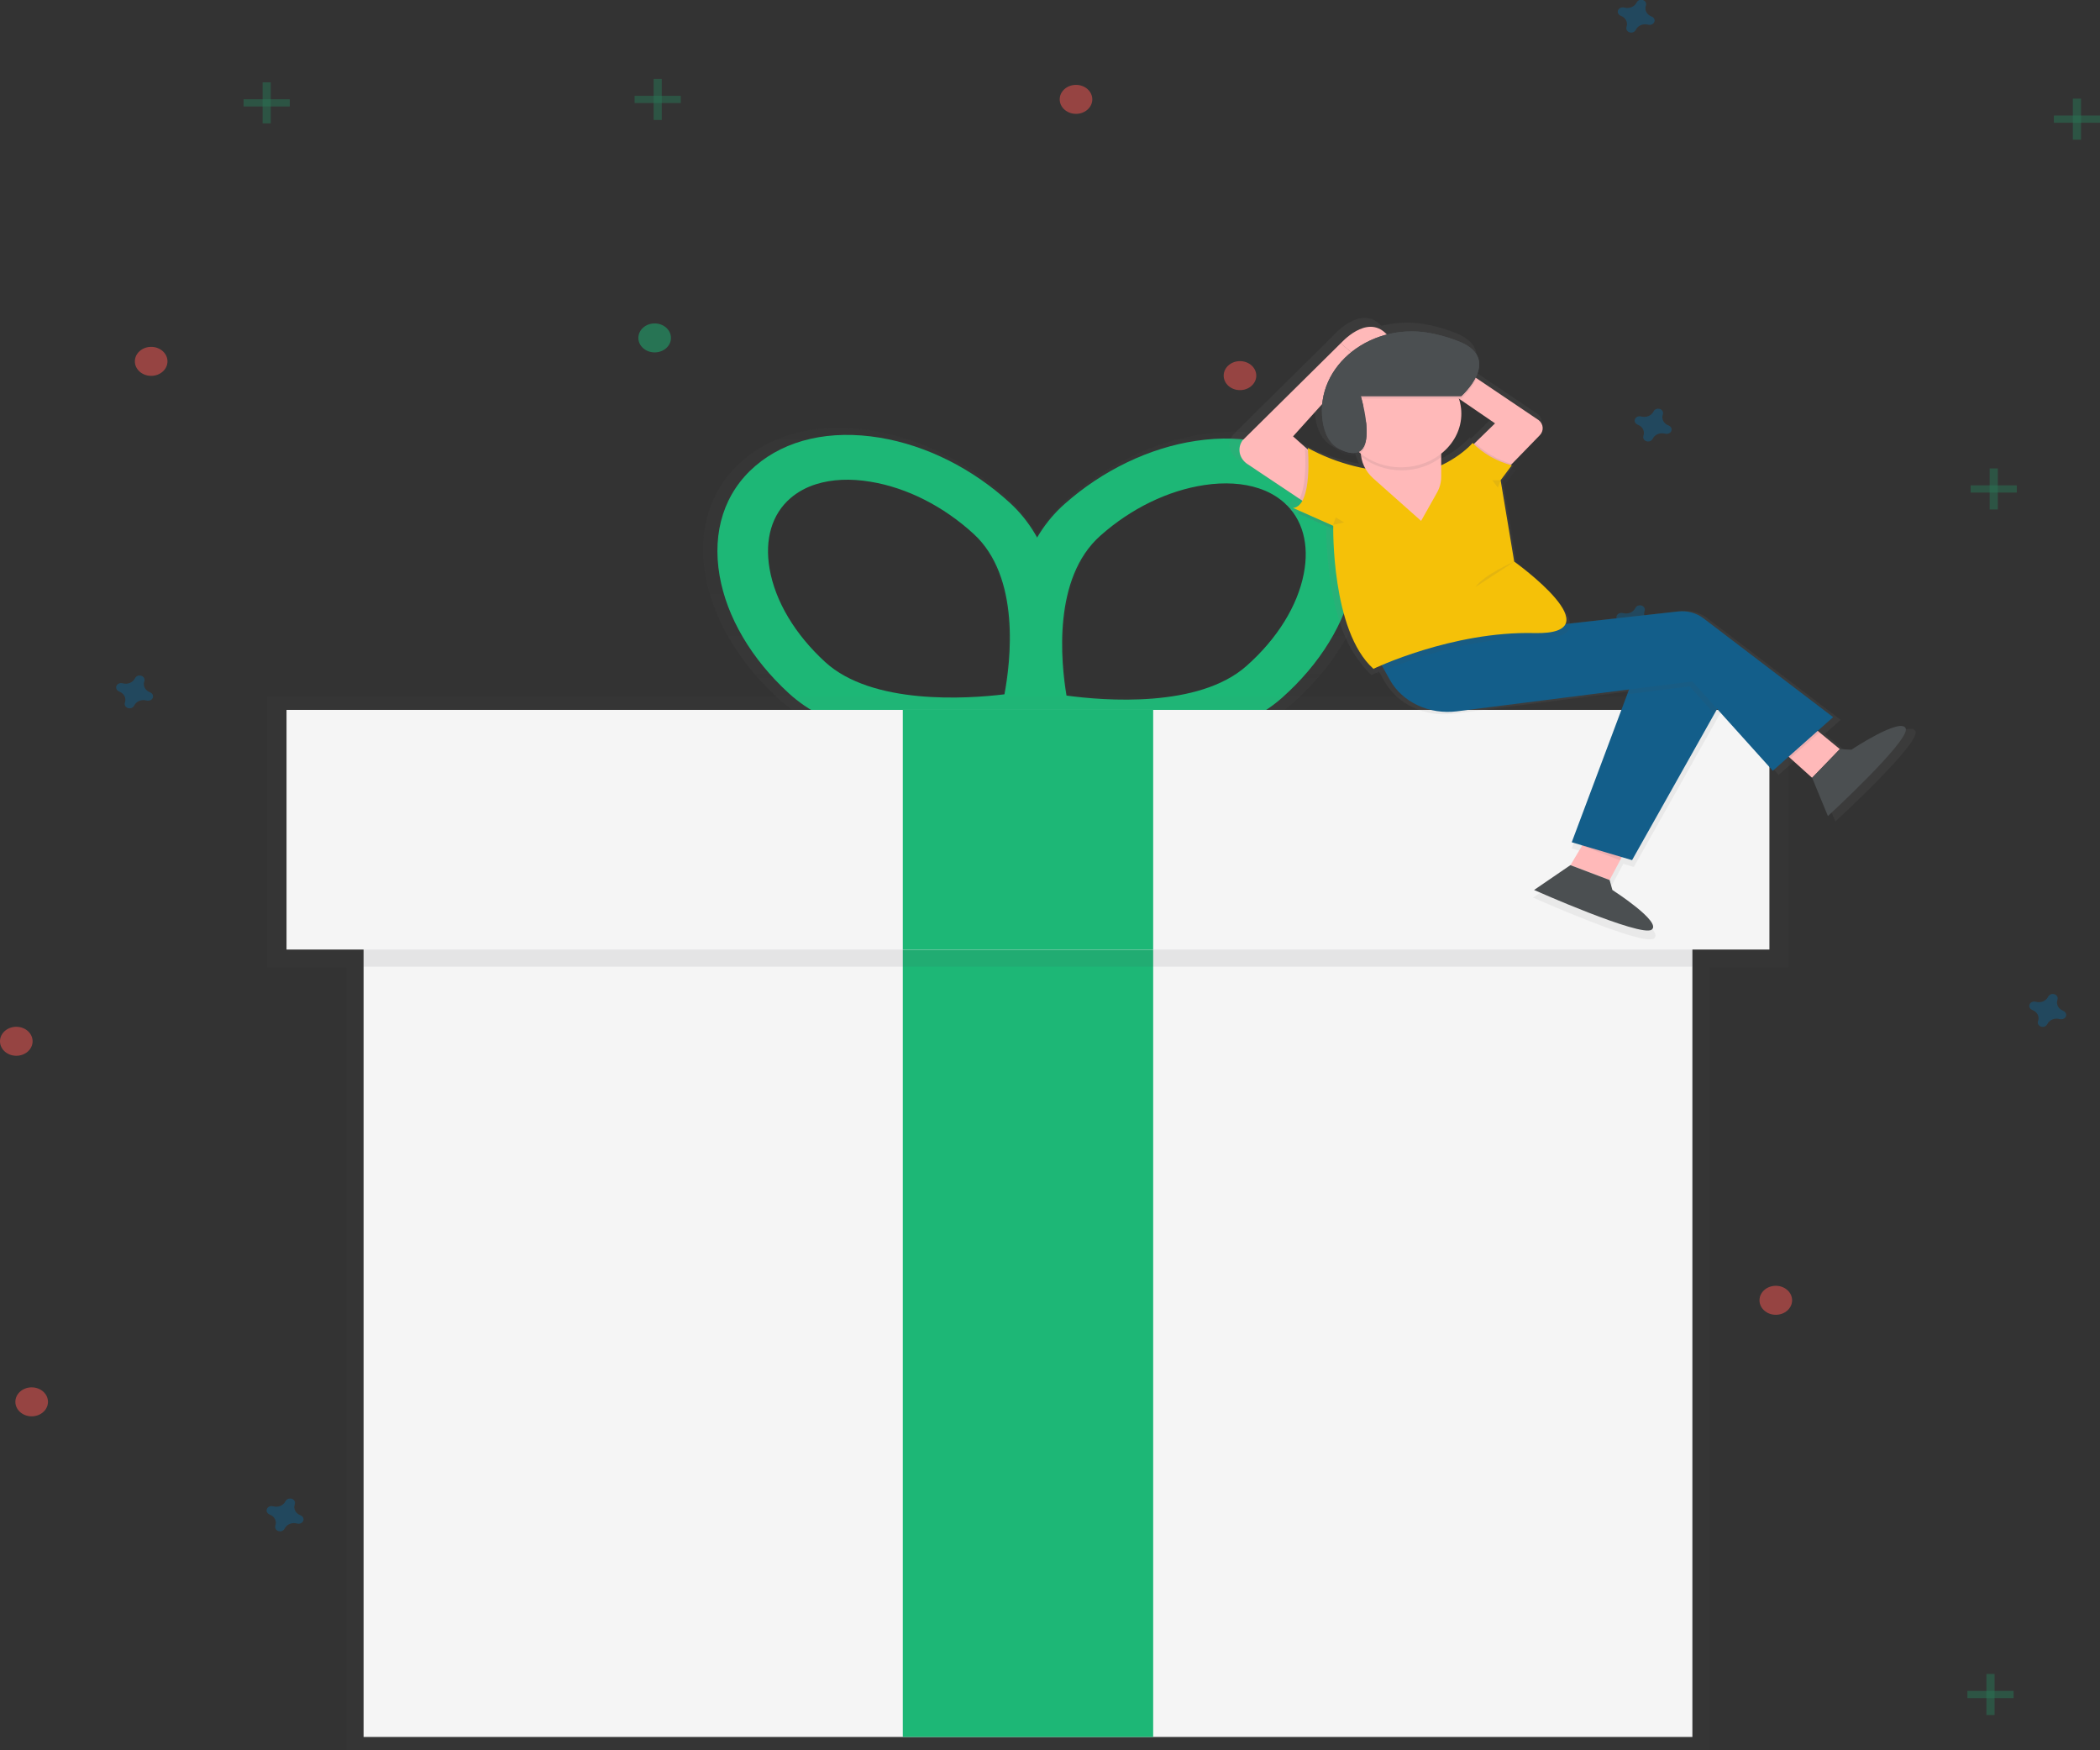 <svg width="180" height="150" viewBox="0 0 180 150" fill="none" xmlns="http://www.w3.org/2000/svg">
<rect x="0" y="0" width="180" height="150" fill="#333333" stroke="none"/>
<g clip-path="url(#clip0)">
<g opacity="0.5">
<path opacity="0.5" d="M23.207 7.056H22.509V10.574H23.207V7.056Z" fill="#1DB776"/>
<path opacity="0.5" d="M24.837 9.125V8.505H20.879V9.125H24.837Z" fill="#1DB776"/>
</g>
<g opacity="0.5">
<path opacity="0.5" d="M170.963 143.46H170.264V146.978H170.963V143.46Z" fill="#1DB776"/>
<path opacity="0.5" d="M172.593 145.529V144.909H168.634V145.529H172.593Z" fill="#1DB776"/>
</g>
<g opacity="0.5">
<path opacity="0.5" d="M171.24 40.145H170.542V43.663H171.24V40.145Z" fill="#1DB776"/>
<path opacity="0.5" d="M172.87 42.214V41.593H168.912V42.214H172.87Z" fill="#1DB776"/>
</g>
<g opacity="0.5">
<path opacity="0.5" d="M178.372 8.453H177.673V11.97H178.372V8.453Z" fill="#1DB776"/>
<path opacity="0.5" d="M180.002 10.522V9.901H176.044V10.522H180.002Z" fill="#1DB776"/>
</g>
<g opacity="0.5">
<path opacity="0.5" d="M56.724 6.762H56.026V10.28H56.724V6.762Z" fill="#1DB776"/>
<path opacity="0.5" d="M58.352 8.831V8.21H54.394V8.831H58.352Z" fill="#1DB776"/>
</g>
<path opacity="0.5" d="M12.84 59.321C12.648 59.246 12.493 59.111 12.405 58.942C12.317 58.772 12.303 58.58 12.364 58.401C12.374 58.374 12.38 58.346 12.383 58.318C12.397 58.233 12.378 58.147 12.329 58.073C12.28 57.999 12.204 57.943 12.114 57.913C12.023 57.884 11.924 57.882 11.833 57.91C11.742 57.937 11.664 57.992 11.613 58.064C11.594 58.087 11.578 58.112 11.565 58.139C11.481 58.31 11.329 58.447 11.138 58.525C10.948 58.603 10.731 58.616 10.53 58.562C10.5 58.553 10.468 58.547 10.436 58.545C10.341 58.532 10.244 58.55 10.161 58.593C10.078 58.637 10.015 58.704 9.981 58.784C9.948 58.864 9.946 58.953 9.977 59.033C10.008 59.114 10.069 59.184 10.151 59.229C10.177 59.246 10.205 59.261 10.235 59.272C10.427 59.347 10.582 59.482 10.67 59.651C10.758 59.821 10.772 60.013 10.711 60.191C10.701 60.218 10.695 60.247 10.692 60.275C10.678 60.36 10.697 60.446 10.746 60.52C10.795 60.593 10.871 60.65 10.961 60.679C11.052 60.709 11.15 60.71 11.242 60.683C11.333 60.655 11.411 60.601 11.462 60.529C11.481 60.505 11.497 60.48 11.51 60.454C11.594 60.283 11.746 60.145 11.937 60.068C12.127 59.989 12.344 59.976 12.544 60.031C12.575 60.04 12.607 60.045 12.639 60.048C12.734 60.06 12.831 60.043 12.914 60C12.997 59.956 13.06 59.889 13.094 59.808C13.127 59.728 13.128 59.64 13.098 59.559C13.067 59.478 13.005 59.409 12.924 59.363C12.898 59.346 12.87 59.332 12.84 59.321Z" fill="#135E8A"/>
<path opacity="0.5" d="M25.737 129.853C25.545 129.778 25.39 129.644 25.302 129.474C25.214 129.305 25.2 129.112 25.261 128.934C25.271 128.907 25.277 128.879 25.28 128.85C25.294 128.765 25.275 128.679 25.226 128.606C25.177 128.532 25.101 128.476 25.011 128.446C24.92 128.416 24.821 128.415 24.73 128.442C24.639 128.47 24.561 128.524 24.51 128.597C24.491 128.62 24.474 128.645 24.462 128.671C24.378 128.842 24.226 128.98 24.035 129.058C23.845 129.136 23.628 129.149 23.427 129.094C23.397 129.085 23.365 129.08 23.333 129.078C23.238 129.065 23.141 129.082 23.058 129.125C22.975 129.169 22.912 129.237 22.878 129.317C22.845 129.397 22.843 129.485 22.874 129.566C22.905 129.647 22.966 129.716 23.048 129.762C23.074 129.779 23.102 129.793 23.132 129.805C23.324 129.879 23.479 130.014 23.567 130.184C23.654 130.353 23.669 130.545 23.608 130.724C23.598 130.751 23.592 130.779 23.589 130.808C23.575 130.892 23.594 130.978 23.643 131.052C23.692 131.126 23.768 131.182 23.858 131.212C23.948 131.241 24.047 131.243 24.139 131.215C24.23 131.188 24.308 131.133 24.359 131.061C24.378 131.038 24.394 131.013 24.407 130.987C24.491 130.816 24.643 130.678 24.834 130.6C25.024 130.522 25.241 130.509 25.441 130.563C25.472 130.572 25.504 130.578 25.536 130.58C25.631 130.593 25.728 130.576 25.811 130.532C25.894 130.489 25.957 130.421 25.991 130.341C26.024 130.261 26.025 130.173 25.994 130.092C25.964 130.011 25.902 129.942 25.821 129.896C25.795 129.879 25.767 129.864 25.737 129.853Z" fill="#135E8A"/>
<path opacity="0.5" d="M143 36.454C142.808 36.379 142.653 36.244 142.565 36.075C142.477 35.905 142.463 35.713 142.524 35.535C142.534 35.507 142.54 35.479 142.543 35.451C142.557 35.366 142.538 35.28 142.489 35.206C142.44 35.133 142.364 35.076 142.274 35.046C142.183 35.017 142.084 35.016 141.993 35.043C141.902 35.07 141.824 35.125 141.773 35.197C141.754 35.22 141.738 35.245 141.725 35.272C141.641 35.443 141.489 35.58 141.298 35.658C141.108 35.736 140.891 35.749 140.691 35.695C140.66 35.686 140.628 35.681 140.596 35.678C140.501 35.666 140.404 35.682 140.321 35.726C140.238 35.77 140.175 35.837 140.141 35.917C140.108 35.998 140.107 36.086 140.137 36.166C140.168 36.248 140.23 36.317 140.311 36.362C140.337 36.379 140.365 36.394 140.395 36.405C140.587 36.48 140.742 36.615 140.83 36.784C140.918 36.954 140.932 37.146 140.871 37.324C140.861 37.352 140.855 37.38 140.852 37.408C140.838 37.493 140.857 37.579 140.906 37.653C140.955 37.726 141.031 37.783 141.121 37.812C141.212 37.842 141.311 37.843 141.402 37.816C141.493 37.788 141.571 37.734 141.622 37.662C141.641 37.639 141.657 37.614 141.67 37.587C141.754 37.416 141.906 37.279 142.097 37.2C142.287 37.123 142.504 37.109 142.704 37.164C142.735 37.173 142.767 37.178 142.799 37.181C142.894 37.193 142.991 37.176 143.074 37.133C143.157 37.089 143.22 37.022 143.254 36.941C143.287 36.861 143.289 36.773 143.258 36.692C143.227 36.611 143.166 36.542 143.084 36.496C143.058 36.479 143.03 36.465 143 36.454Z" fill="#135E8A"/>
<path opacity="0.5" d="M141.437 53.305C141.245 53.23 141.09 53.095 141.002 52.926C140.914 52.756 140.9 52.564 140.961 52.386C140.971 52.358 140.977 52.33 140.98 52.302C140.994 52.217 140.975 52.131 140.926 52.057C140.877 51.984 140.801 51.927 140.711 51.898C140.62 51.868 140.521 51.867 140.43 51.894C140.339 51.921 140.261 51.976 140.21 52.048C140.191 52.071 140.175 52.096 140.162 52.123C140.078 52.294 139.926 52.431 139.735 52.509C139.545 52.587 139.328 52.6 139.128 52.546C139.097 52.537 139.065 52.532 139.033 52.529C138.938 52.517 138.841 52.534 138.758 52.577C138.675 52.621 138.612 52.688 138.578 52.768C138.545 52.849 138.544 52.937 138.574 53.018C138.605 53.099 138.667 53.168 138.748 53.213C138.774 53.23 138.802 53.245 138.832 53.256C139.024 53.331 139.179 53.466 139.267 53.635C139.355 53.805 139.369 53.997 139.308 54.175C139.298 54.203 139.292 54.231 139.289 54.259C139.275 54.344 139.294 54.43 139.343 54.504C139.392 54.577 139.468 54.634 139.558 54.663C139.649 54.693 139.748 54.694 139.839 54.667C139.93 54.639 140.008 54.585 140.059 54.513C140.078 54.49 140.094 54.465 140.107 54.438C140.191 54.267 140.343 54.13 140.534 54.052C140.724 53.974 140.941 53.961 141.141 54.015C141.172 54.024 141.204 54.029 141.236 54.032C141.331 54.044 141.428 54.027 141.511 53.984C141.594 53.94 141.657 53.873 141.691 53.792C141.724 53.712 141.726 53.624 141.695 53.543C141.664 53.462 141.603 53.393 141.521 53.348C141.495 53.331 141.467 53.316 141.437 53.305Z" fill="#135E8A"/>
<path opacity="0.5" d="M141.548 1.409C141.356 1.335 141.201 1.2 141.113 1.03C141.026 0.861 141.011 0.669 141.072 0.49C141.082 0.463 141.088 0.435 141.091 0.406C141.105 0.322 141.086 0.236 141.037 0.162C140.988 0.088 140.912 0.032 140.822 0.002C140.732 -0.027 140.633 -0.029 140.542 -0.001C140.45 0.026 140.373 0.081 140.321 0.153C140.302 0.176 140.286 0.201 140.273 0.228C140.189 0.398 140.038 0.536 139.848 0.614C139.658 0.693 139.442 0.706 139.241 0.653C139.21 0.644 139.179 0.638 139.147 0.636C139.051 0.623 138.954 0.64 138.871 0.684C138.789 0.727 138.725 0.795 138.692 0.875C138.658 0.955 138.657 1.043 138.688 1.124C138.719 1.205 138.78 1.274 138.861 1.32C138.887 1.337 138.915 1.351 138.945 1.363C139.138 1.437 139.292 1.572 139.38 1.742C139.468 1.911 139.483 2.103 139.421 2.282C139.411 2.309 139.405 2.337 139.402 2.366C139.388 2.45 139.407 2.537 139.456 2.61C139.505 2.684 139.581 2.74 139.672 2.77C139.762 2.8 139.861 2.801 139.952 2.774C140.043 2.746 140.121 2.692 140.172 2.619C140.192 2.596 140.208 2.571 140.221 2.545C140.302 2.373 140.452 2.235 140.641 2.154C140.83 2.074 141.045 2.059 141.246 2.11C141.277 2.119 141.309 2.125 141.341 2.127C141.436 2.14 141.533 2.123 141.616 2.079C141.699 2.036 141.762 1.968 141.796 1.888C141.829 1.808 141.83 1.72 141.8 1.639C141.769 1.558 141.707 1.489 141.626 1.443C141.602 1.429 141.576 1.418 141.548 1.409Z" fill="#135E8A"/>
<path opacity="0.5" d="M176.824 86.613C176.632 86.539 176.477 86.404 176.389 86.234C176.301 86.065 176.287 85.873 176.348 85.694C176.358 85.667 176.364 85.639 176.367 85.61C176.381 85.526 176.362 85.439 176.313 85.366C176.264 85.292 176.188 85.236 176.097 85.206C176.007 85.177 175.908 85.175 175.817 85.203C175.726 85.23 175.648 85.285 175.597 85.357C175.578 85.38 175.561 85.405 175.549 85.431C175.465 85.603 175.313 85.74 175.122 85.818C174.931 85.896 174.715 85.909 174.514 85.855C174.484 85.846 174.452 85.84 174.42 85.838C174.325 85.825 174.228 85.842 174.145 85.886C174.062 85.929 173.999 85.997 173.965 86.077C173.932 86.157 173.93 86.245 173.961 86.326C173.992 86.407 174.053 86.476 174.135 86.522C174.161 86.539 174.189 86.554 174.219 86.565C174.413 86.64 174.569 86.777 174.657 86.948C174.744 87.12 174.757 87.314 174.693 87.493C174.683 87.521 174.676 87.549 174.674 87.577C174.66 87.662 174.679 87.748 174.728 87.822C174.777 87.895 174.853 87.952 174.943 87.981C175.033 88.011 175.132 88.012 175.223 87.985C175.315 87.957 175.392 87.903 175.444 87.831C175.463 87.808 175.479 87.783 175.492 87.756C175.576 87.585 175.728 87.448 175.918 87.37C176.109 87.292 176.325 87.279 176.526 87.333C176.557 87.342 176.588 87.347 176.62 87.35C176.716 87.362 176.813 87.345 176.896 87.302C176.978 87.258 177.042 87.191 177.075 87.111C177.109 87.03 177.11 86.942 177.079 86.861C177.048 86.78 176.987 86.711 176.906 86.666C176.881 86.645 176.853 86.628 176.824 86.613Z" fill="#135E8A"/>
<path opacity="0.5" d="M12.958 32.211C13.729 32.211 14.355 31.655 14.355 30.969C14.355 30.283 13.729 29.727 12.958 29.727C12.186 29.727 11.56 30.283 11.56 30.969C11.56 31.655 12.186 32.211 12.958 32.211Z" fill="#FA5652"/>
<path opacity="0.5" d="M2.714 121.38C3.486 121.38 4.112 120.824 4.112 120.138C4.112 119.453 3.486 118.897 2.714 118.897C1.943 118.897 1.317 119.453 1.317 120.138C1.317 120.824 1.943 121.38 2.714 121.38Z" fill="#FA5652"/>
<path opacity="0.5" d="M92.229 9.757C93 9.757 93.626 9.202 93.626 8.516C93.626 7.83 93 7.274 92.229 7.274C91.457 7.274 90.832 7.83 90.832 8.516C90.832 9.202 91.457 9.757 92.229 9.757Z" fill="#FA5652"/>
<path opacity="0.5" d="M106.284 33.434C107.055 33.434 107.681 32.878 107.681 32.192C107.681 31.506 107.055 30.95 106.284 30.95C105.512 30.95 104.887 31.506 104.887 32.192C104.887 32.878 105.512 33.434 106.284 33.434Z" fill="#FA5652"/>
<path opacity="0.5" d="M1.397 90.48C2.169 90.48 2.794 89.924 2.794 89.238C2.794 88.553 2.169 87.997 1.397 87.997C0.625 87.997 0 88.553 0 89.238C0 89.924 0.625 90.48 1.397 90.48Z" fill="#FA5652"/>
<path opacity="0.5" d="M56.114 30.201C56.886 30.201 57.511 29.645 57.511 28.959C57.511 28.274 56.886 27.718 56.114 27.718C55.343 27.718 54.717 28.274 54.717 28.959C54.717 29.645 55.343 30.201 56.114 30.201Z" fill="#1DB776"/>
<path opacity="0.5" d="M152.212 112.678C152.983 112.678 153.609 112.122 153.609 111.436C153.609 110.75 152.983 110.194 152.212 110.194C151.44 110.194 150.814 110.75 150.814 111.436C150.814 112.122 151.44 112.678 152.212 112.678Z" fill="#FA5652"/>
<g opacity="0.5">
<path opacity="0.5" d="M114.23 39.908C111.524 37.496 107.578 36.536 103.112 37.205C98.94 37.831 94.765 39.839 91.365 42.859C90.378 43.741 89.549 44.752 88.906 45.857C88.28 44.716 87.458 43.668 86.469 42.751C83.112 39.681 78.986 37.609 74.826 36.918C70.381 36.172 66.419 37.078 63.666 39.45C60.914 41.821 59.775 45.313 60.467 49.276C61.113 53.005 63.303 56.733 66.66 59.807C73.704 66.265 87.761 63.743 88.357 63.631L88.533 63.599L89.074 63.709C89.668 63.828 103.672 66.565 110.838 60.217C114.247 57.199 116.519 53.495 117.238 49.789C118.004 45.831 116.936 42.321 114.23 39.908ZM85.976 59.902C82.579 60.309 74.113 60.861 69.909 57.007C67.207 54.529 65.439 51.565 64.936 48.665C64.474 46.017 65.145 43.767 66.811 42.326C67.464 41.768 68.246 41.343 69.102 41.079C70.503 40.637 72.171 40.555 73.993 40.859C77.241 41.398 80.517 43.061 83.224 45.538C87.427 49.401 86.538 56.905 85.976 59.902ZM112.781 49.103C112.22 51.996 110.395 54.93 107.645 57.367C103.366 61.157 94.912 60.475 91.526 60.016C91.021 57.003 90.28 49.489 94.558 45.699C97.308 43.262 100.616 41.651 103.874 41.161C105.703 40.887 107.368 40.993 108.761 41.456C109.612 41.733 110.385 42.17 111.027 42.738C112.669 44.209 113.292 46.468 112.781 49.106V49.103Z" fill="url(#paint0_linear)"/>
</g>
<path d="M89.716 62.82L88.377 63.072C87.809 63.178 74.358 65.59 67.61 59.412C64.404 56.474 62.3 52.896 61.681 49.345C61.021 45.546 62.101 42.203 64.74 39.934C67.379 37.665 71.168 36.806 75.42 37.511C79.405 38.172 83.357 40.154 86.561 43.092C93.299 49.272 90.165 61.144 90.026 61.645L89.716 62.82ZM69.953 41.495C69.134 41.747 68.386 42.154 67.761 42.688C66.162 44.063 65.525 46.217 65.965 48.75C66.448 51.526 68.138 54.362 70.725 56.733C74.746 60.42 82.848 59.902 86.097 59.503C86.636 56.63 87.484 49.449 83.462 45.762C80.876 43.391 77.74 41.8 74.633 41.288C72.892 40.993 71.295 41.073 69.953 41.495Z" fill="#1DB776"/>
<path d="M87.731 62.872L87.427 61.686C87.299 61.181 84.396 49.263 91.254 43.189C94.513 40.3 98.51 38.38 102.502 37.783C106.766 37.142 110.542 38.061 113.133 40.369C115.724 42.677 116.743 46.036 116.009 49.824C115.321 53.366 113.146 56.908 109.886 59.803C103.032 65.868 89.632 63.258 89.064 63.142L87.731 62.872ZM107.905 41.853C106.571 41.409 104.969 41.306 103.23 41.569C100.112 42.037 96.936 43.579 94.314 45.911C90.222 49.537 90.928 56.724 91.413 59.611C94.654 60.05 102.741 60.704 106.838 57.076C109.47 54.744 111.216 51.936 111.753 49.168C112.243 46.642 111.648 44.479 110.074 43.079C109.459 42.536 108.718 42.117 107.903 41.853H107.905Z" fill="#1DB776"/>
<g opacity="0.5">
<path opacity="0.5" d="M153.317 59.695H22.909V82.885H29.685V150H146.541V82.885H153.317V59.695Z" fill="url(#paint1_linear)"/>
</g>
<path d="M145.062 66.707H31.164V148.859H145.062V66.707Z" fill="#F5F5F5"/>
<path d="M98.843 81.377H77.383V148.859H98.843V81.377Z" fill="#1DB776"/>
<path opacity="0.1" d="M145.062 62.305H31.164V82.844H145.062V62.305Z" fill="#4B4F51"/>
<path d="M151.664 60.838H24.56V81.377H151.664V60.838Z" fill="#F5F5F5"/>
<path d="M98.843 60.838H77.383V81.377H98.843V60.838Z" fill="#1DB776"/>
<path d="M164.187 62.684C163.784 61.649 159.379 64.563 159.379 64.563L158.364 64.509L156.411 62.902L157.774 61.69L146.323 52.967C146.017 52.734 145.66 52.561 145.275 52.458C144.889 52.355 144.484 52.325 144.085 52.369L134.567 53.426C134.527 52.941 134.19 52.365 133.715 51.778C132.74 50.355 130.684 48.747 129.923 48.174L128.763 41.219L129.749 39.904C129.566 39.86 129.387 39.806 129.212 39.744L129.421 39.466L129.344 39.448L129.442 39.347H129.43L131.899 36.815C132.081 36.628 132.174 36.385 132.159 36.137C132.144 35.889 132.021 35.657 131.817 35.488L126.319 31.782C126.486 31.428 126.566 31.047 126.554 30.663C126.596 29.918 126.227 29.172 124.981 28.624C124.21 28.298 123.403 28.044 122.572 27.869C121.204 27.556 119.766 27.574 118.408 27.923L118.337 27.848C116.644 26.129 114.427 28.594 114.341 28.697L105.669 37.272C105.432 37.604 105.345 38.004 105.424 38.39C105.503 38.777 105.743 39.123 106.097 39.36L110.687 42.419L110.672 42.445L110.932 42.619C110.735 42.962 110.473 43.191 110.122 43.225L110.825 43.538C110.714 43.606 110.586 43.649 110.452 43.663L113.67 45.093C113.67 46.584 113.842 53.383 116.562 56.724C116.841 57.132 117.173 57.511 117.55 57.852C117.55 57.852 117.781 57.74 118.205 57.559L118.691 58.422C119.225 59.371 120.082 60.147 121.139 60.64C122.197 61.132 123.402 61.316 124.584 61.166L139.688 59.248L139.528 59.675L139.614 59.664L134.718 72.713L135.528 72.954L135.513 72.98L135.626 73.023L134.609 74.733L131.404 76.923C131.404 76.923 140.772 81.097 141.758 80.439C142.744 79.781 138.305 76.932 138.305 76.932L138.058 76.056L139.136 74.033L140.04 74.302L147.3 61.394L147.548 60.956L152.457 66.416L153.841 65.186L153.99 65.32L154.003 65.309L155.922 67.035L157.313 70.409C157.313 70.409 164.596 63.717 164.187 62.684ZM126.076 37.589L125.979 37.49C125.207 38.302 124.264 38.971 123.204 39.463V38.745L123.258 38.702V38.391C123.988 37.794 124.517 37.027 124.783 36.178C125.05 35.328 125.044 34.429 124.767 33.583L127.953 35.762L126.076 37.589ZM115.249 29.498L115.172 29.429L115.249 29.496V29.498ZM112.7 34.062C112.679 34.288 112.671 34.517 112.675 34.748C112.67 35.083 112.691 35.417 112.738 35.749C112.902 36.908 113.367 37.856 114.332 38.307C115.172 38.698 115.723 38.68 116.076 38.409L116.113 38.439C116.143 38.893 116.275 39.337 116.504 39.744C114.706 39.411 112.989 38.797 111.433 37.93C111.433 37.93 111.433 37.988 111.446 38.092L110.126 36.92L112.7 34.062Z" fill="url(#paint2_linear)"/>
<path d="M136.77 70.525L134.613 74.143L137.965 75.42L140.122 71.377L136.77 70.525Z" fill="#FFB9B9"/>
<path d="M137.966 75.42L138.205 76.272C138.205 76.272 142.516 79.039 141.561 79.678C140.607 80.318 131.492 76.272 131.492 76.272L134.605 74.143L137.966 75.42Z" fill="#4B4F51"/>
<path opacity="0.1" d="M139.891 71.751L136.501 70.747L135.492 72.439L138.844 73.718L139.891 71.751Z" fill="#4B4F51"/>
<path d="M152.085 63.746L155.322 66.658L157.699 64.199L154.005 61.159L152.085 63.746Z" fill="#FFB9B9"/>
<path opacity="0.1" d="M154.137 61.3L152.218 63.888L153.445 64.993L155.935 62.781L154.137 61.3Z" fill="#4B4F51"/>
<path d="M157.701 64.199L158.687 64.251C158.687 64.251 162.95 61.427 163.348 62.43C163.747 63.433 156.678 69.938 156.678 69.938L155.327 66.66L157.701 64.199Z" fill="#4B4F51"/>
<path d="M127.003 42.419L131.979 37.304C132.155 37.121 132.245 36.886 132.23 36.645C132.215 36.405 132.097 36.18 131.899 36.016L121.073 28.719L119.755 30.542L128.146 36.282L124.58 39.753L127.003 42.419Z" fill="#FFB9B9"/>
<path opacity="0.1" d="M126.433 37.962L124.691 39.658L127.11 42.326L129.604 39.768C128.387 39.424 127.293 38.801 126.433 37.962Z" fill="#4B4F51"/>
<path d="M112.554 43.531L106.921 39.768C106.578 39.539 106.344 39.203 106.267 38.828C106.189 38.453 106.273 38.065 106.502 37.742L114.93 29.407L116.655 30.939L110.833 37.397L114.278 40.468L112.554 43.531Z" fill="#FFB9B9"/>
<path opacity="0.1" d="M111.366 42.775L112.287 43.391L114.011 40.328L111.847 38.404C111.893 39.056 112.023 41.588 111.366 42.775Z" fill="#4B4F51"/>
<path d="M139.892 58.398L134.721 72.182L139.892 73.715L148.509 58.398L141.616 56.867L139.892 58.398Z" fill="#135E8A"/>
<path opacity="0.1" d="M139.652 58.823L139.394 59.513L144.823 58.823L146.944 61.179L148.27 58.823L141.374 57.292L139.652 58.823Z" fill="#4B4F51"/>
<path d="M114.922 29.424C114.922 29.424 117.131 26.894 118.807 28.596C120.483 30.298 116.166 30.51 116.166 30.51L114.922 29.424Z" fill="#FFB9B9"/>
<path d="M117.485 55.335L119.151 58.297C119.67 59.219 120.501 59.972 121.529 60.45C122.556 60.928 123.726 61.107 124.874 60.961L145.06 58.398L151.955 66.054L157.126 61.459L146.008 52.986C145.712 52.76 145.365 52.591 144.991 52.491C144.616 52.391 144.223 52.361 143.835 52.404L117.485 55.335Z" fill="#135E8A"/>
<path opacity="0.1" d="M112.42 38.812C112.42 38.812 112.873 43.786 111.15 43.957L114.597 45.49C114.597 45.49 114.406 54.509 118.044 57.743C118.044 57.743 124.756 54.511 131.832 54.681C138.908 54.85 130.108 48.555 130.108 48.555L128.943 41.582L129.902 40.305C128.602 39.96 127.439 39.296 126.546 38.389C125.587 39.453 123.399 40.896 121.486 40.896H120.662C117.823 40.896 114.805 40.387 112.413 39.032L112.42 38.812Z" fill="#4B4F51"/>
<path d="M112.101 38.387C112.101 38.387 112.554 43.361 110.832 43.532L114.278 45.063C114.278 45.063 114.087 54.082 117.725 57.317C117.725 57.317 124.437 54.084 131.513 54.254C138.589 54.423 129.789 48.128 129.789 48.128L128.625 41.155L129.583 39.878C128.284 39.533 127.12 38.869 126.227 37.962C125.268 39.026 123.08 40.469 121.167 40.469H120.343C117.429 40.47 114.573 39.749 112.094 38.387H112.101Z" fill="#F5C108"/>
<path d="M116.64 36.985V38.695C116.64 39.561 117.027 40.392 117.716 41.004L121.809 44.642L123.172 42.218C123.41 41.796 123.533 41.331 123.533 40.859V36.981L116.64 36.985Z" fill="#FFB9B9"/>
<path opacity="0.1" d="M116.692 38.954C116.692 39.017 116.692 39.079 116.692 39.14C117.64 39.892 118.866 40.308 120.136 40.308C121.406 40.308 122.632 39.892 123.579 39.14V37.244H116.692V38.954Z" fill="#4B4F51"/>
<path d="M120.087 40.048C122.943 40.048 125.258 37.99 125.258 35.453C125.258 32.915 122.943 30.857 120.087 30.857C117.231 30.857 114.916 32.915 114.916 35.453C114.916 37.99 117.231 40.048 120.087 40.048Z" fill="#FFB9B9"/>
<path opacity="0.1" d="M116.64 34.157H125.257C125.257 34.157 128.704 31.094 125.257 29.561C124.509 29.244 123.725 28.998 122.918 28.827C117.674 27.645 112.694 31.498 113.367 36.267C113.527 37.386 113.982 38.318 114.916 38.75C118.555 40.454 116.64 34.157 116.64 34.157Z" fill="#4B4F51"/>
<path d="M116.64 33.944H125.257C125.257 33.944 128.704 30.881 125.257 29.349C124.509 29.032 123.725 28.785 122.918 28.614C117.674 27.433 112.694 31.286 113.367 36.055C113.527 37.173 113.982 38.105 114.916 38.538C118.555 40.242 116.64 33.944 116.64 33.944Z" fill="#4B4F51"/>
<path d="M116.892 36.258C117.156 36.258 117.37 35.924 117.37 35.512C117.37 35.1 117.156 34.767 116.892 34.767C116.628 34.767 116.414 35.1 116.414 35.512C116.414 35.924 116.628 36.258 116.892 36.258Z" fill="#FFB9B9"/>
<path opacity="0.1" d="M114.257 44.984L114.496 44.345L115.214 44.772L114.257 44.984Z" fill="#4B4F51"/>
<path opacity="0.1" d="M129.801 48.13C129.801 48.13 127.194 49.248 126.474 50.305L129.801 48.13Z" fill="#4B4F51"/>
<path opacity="0.1" d="M128.627 41.153L128.388 41.791L127.907 41.153H128.627Z" fill="#4B4F51"/>
<path d="M116.64 33.944H125.257C125.257 33.944 128.704 30.881 125.257 29.349C124.509 29.032 123.725 28.785 122.918 28.614C117.674 27.433 112.694 31.286 113.367 36.055C113.527 37.173 113.982 38.105 114.916 38.538C118.555 40.242 116.64 33.944 116.64 33.944Z" fill="#4B4F51"/>
</g>
<defs>
<linearGradient id="paint0_linear" x1="88.875" y1="64.397" x2="88.875" y2="36.664" gradientUnits="userSpaceOnUse">
<stop stop-color="#808080" stop-opacity="0.25"/>
<stop offset="0.54" stop-color="#808080" stop-opacity="0.12"/>
<stop offset="1" stop-color="#808080" stop-opacity="0.1"/>
</linearGradient>
<linearGradient id="paint1_linear" x1="54799.3" y1="72719.7" x2="54799.3" y2="28976.1" gradientUnits="userSpaceOnUse">
<stop stop-color="#808080" stop-opacity="0.25"/>
<stop offset="0.54" stop-color="#808080" stop-opacity="0.12"/>
<stop offset="1" stop-color="#808080" stop-opacity="0.1"/>
</linearGradient>
<linearGradient id="paint2_linear" x1="47847.7" y1="25145.5" x2="47847.7" y2="9925.06" gradientUnits="userSpaceOnUse">
<stop stop-color="#808080" stop-opacity="0.25"/>
<stop offset="0.54" stop-color="#808080" stop-opacity="0.12"/>
<stop offset="1" stop-color="#808080" stop-opacity="0.1"/>
</linearGradient>
<clipPath id="clip0">
<rect width="180" height="150" fill="white"/>
</clipPath>
</defs>
</svg>
